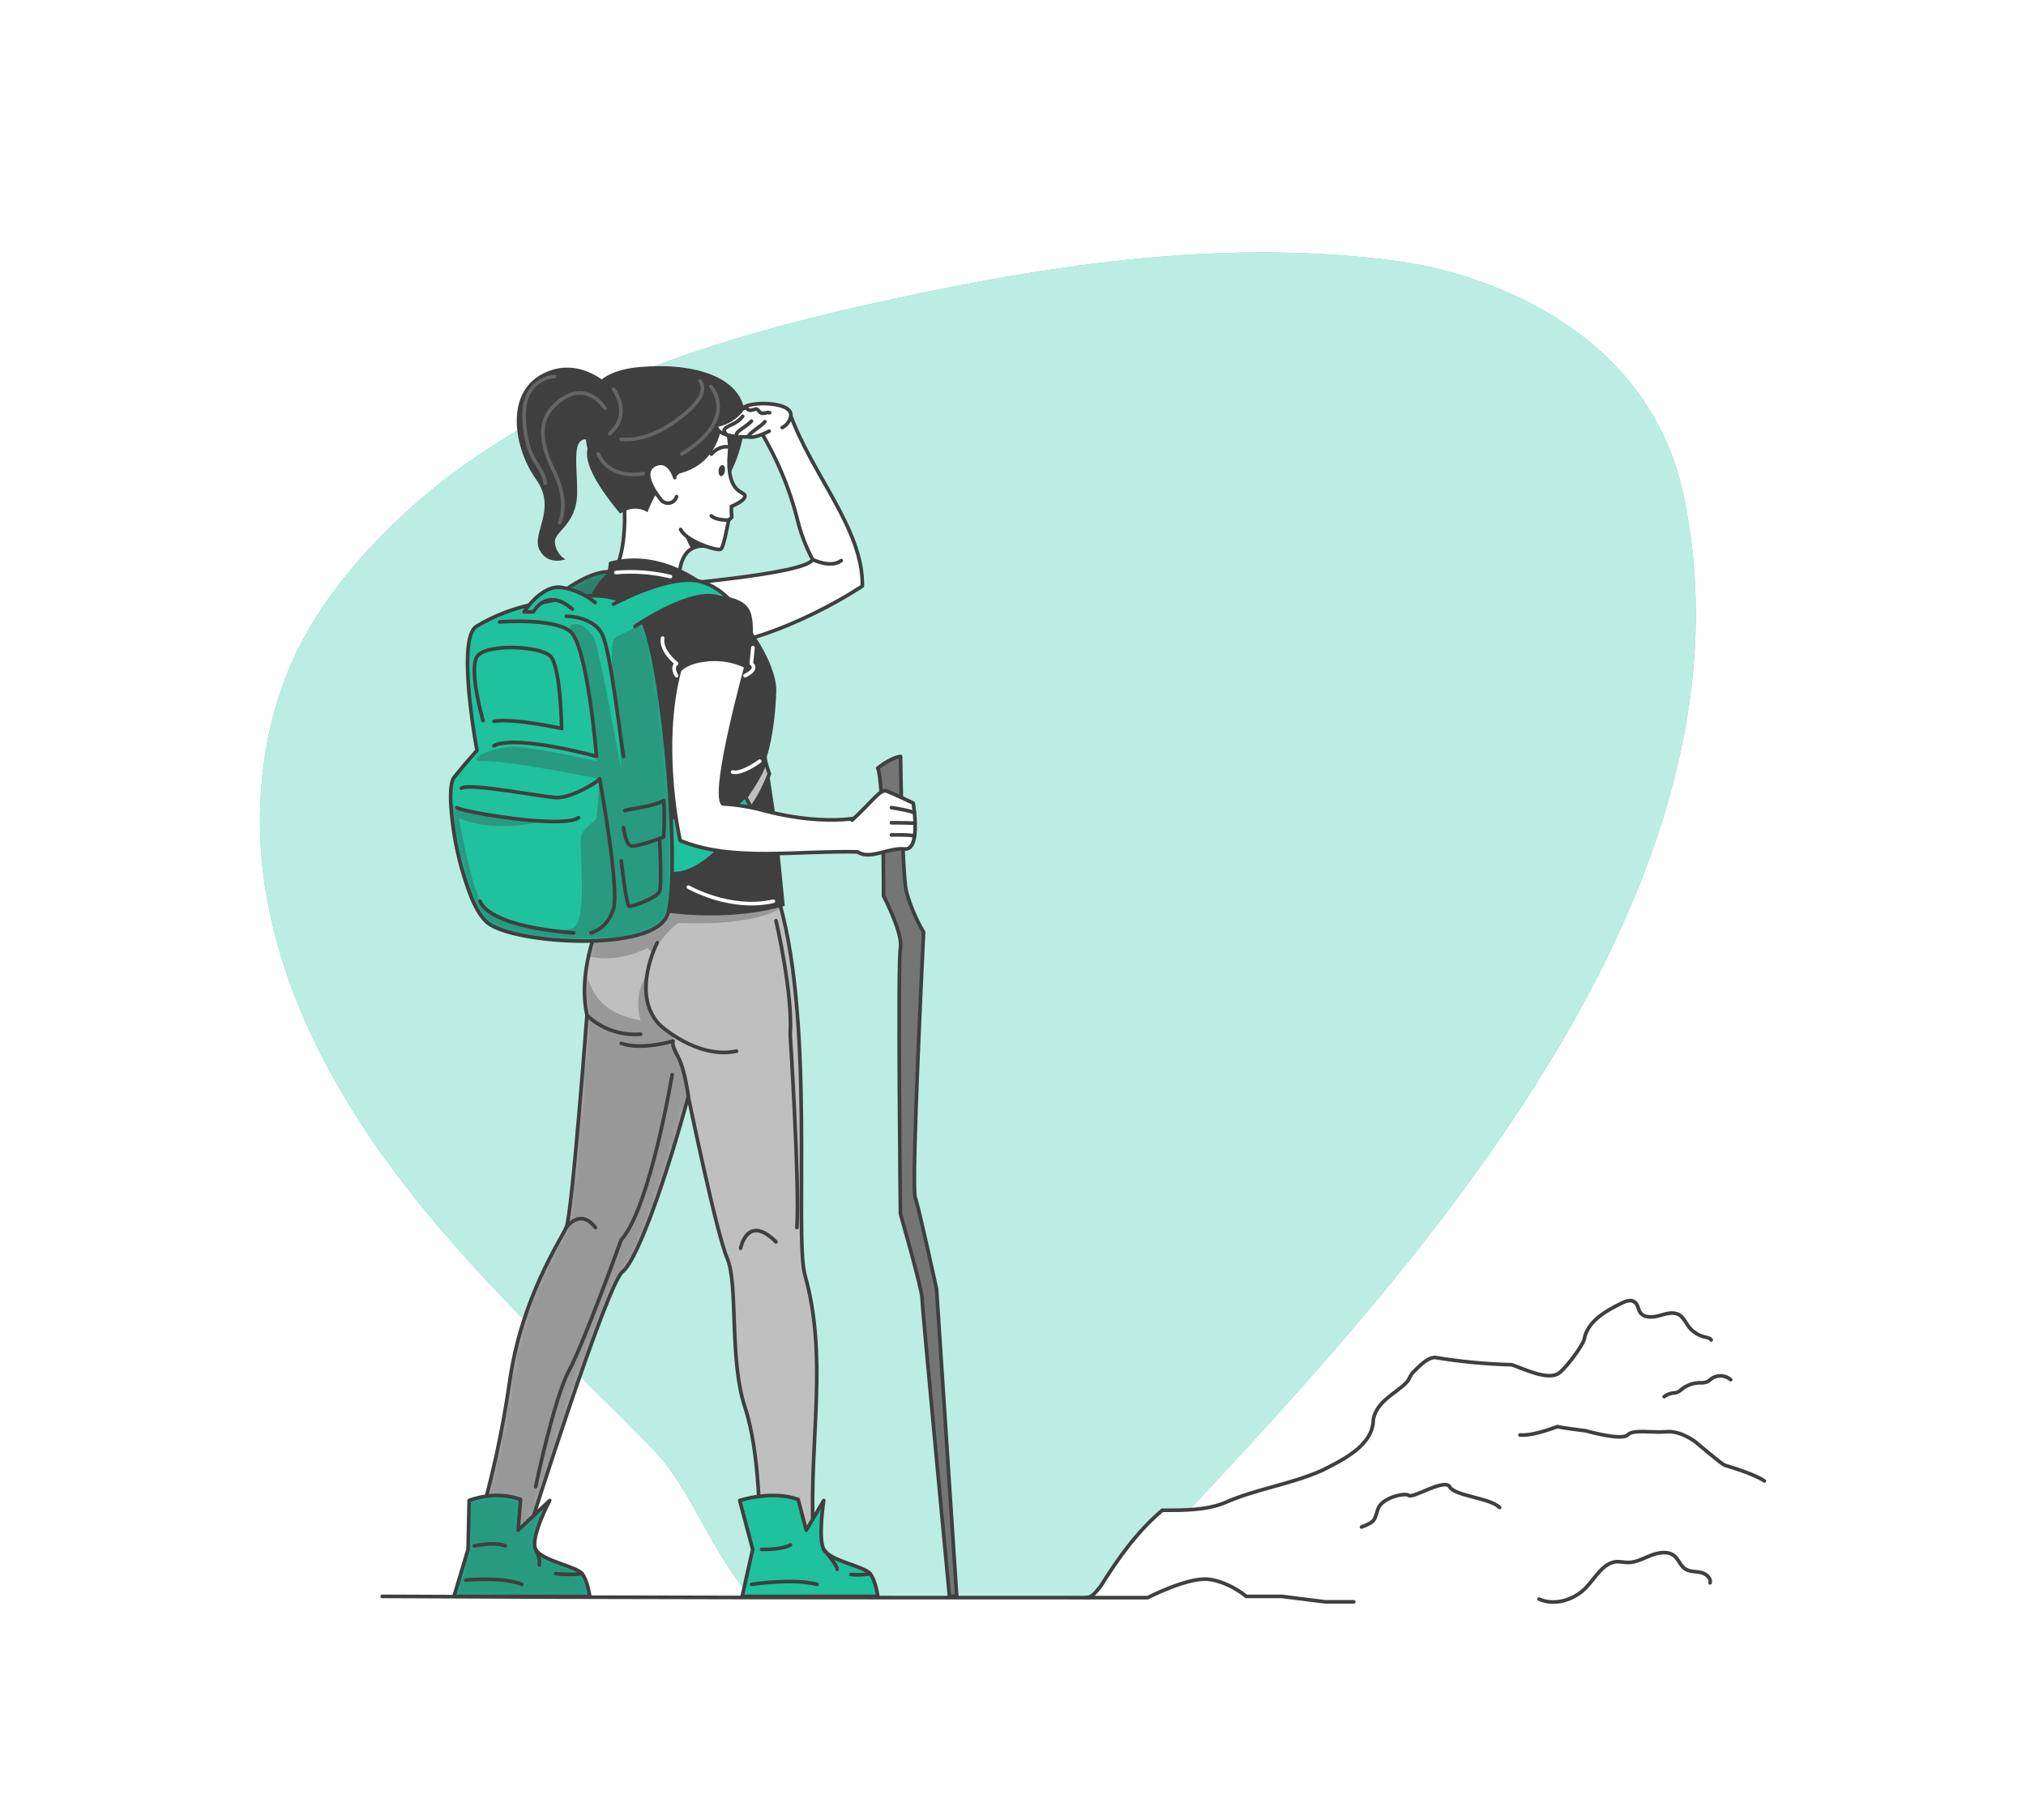 <svg width="393" height="353" viewBox="0 0 393 353" fill="none" xmlns="http://www.w3.org/2000/svg">
<rect width="393" height="353" fill="white"/>
<path opacity="0.7" d="M67.958 117.965C67.958 117.965 48.274 168.797 75.935 219.982C103.596 271.167 160.571 298.207 206.171 321.329C251.772 344.45 299.123 333.189 321.623 295.32C344.124 257.45 313.264 230.417 313.222 176.415C313.18 122.413 321.306 108.117 292.042 62.495C262.778 16.873 191.042 6.77 136.793 40.609C82.543 74.448 67.958 117.965 67.958 117.965Z" fill="white"/>
<path d="M155.551 318.575C174.755 330.471 210.104 314.94 223.433 300.678C266.683 254.379 343.256 176.105 326.629 96.334C319.569 62.446 285.441 52.646 271.759 50.747C238.909 46.172 205.466 51.023 173.053 58.033C139.165 65.361 103.604 75.994 77.743 100.266C68.007 109.43 59.309 120.232 54.791 133.003C50.202 145.98 49.348 160.213 51.685 173.732C55.469 195.548 66.843 215.386 80.68 232.698C94.518 250.009 110.862 265.046 126.38 280.833C136.489 291.133 139.377 308.522 155.551 318.575Z" fill="#1FC29D"/>
<path opacity="0.7" d="M155.551 318.575C174.755 330.471 210.104 314.94 223.433 300.678C266.683 254.379 343.256 176.105 326.629 96.334C319.569 62.446 285.441 52.646 271.759 50.747C238.909 46.172 205.466 51.023 173.053 58.033C139.165 65.361 103.604 75.994 77.743 100.266C68.007 109.43 59.309 120.232 54.791 133.003C50.202 145.98 49.348 160.213 51.685 173.732C55.469 195.548 66.843 215.386 80.68 232.698C94.518 250.009 110.862 265.046 126.38 280.833C136.489 291.133 139.377 308.522 155.551 318.575Z" fill="white"/>
<path d="M106.401 117.005C106.401 117.005 113.856 110.157 119.017 110.976C119.878 111.11 115.452 119.54 115.452 119.54L106.401 117.005Z" fill="#1FC29D"/>
<mask id="mask0_640_4164" style="mask-type:luminance" maskUnits="userSpaceOnUse" x="106" y="110" width="14" height="10">
<path d="M106.401 117.005C106.401 117.005 113.856 110.157 119.017 110.976C119.878 111.11 115.452 119.54 115.452 119.54L106.401 117.005Z" fill="white"/>
</mask>
<g mask="url(#mask0_640_4164)">
<path opacity="0.5" d="M106.401 117.005C106.401 117.005 113.856 110.157 119.017 110.976C119.878 111.11 115.452 119.54 115.452 119.54L106.401 117.005Z" fill="#3F3F3F"/>
</g>
<path d="M106.401 117.005C106.401 117.005 113.856 110.157 119.017 110.976C119.878 111.11 115.452 119.54 115.452 119.54L106.401 117.005Z" stroke="#3F3F3F" stroke-width="0.706" stroke-linecap="round" stroke-linejoin="round"/>
<path d="M174.691 146.742C174.691 146.742 174.974 169.178 175.807 172.92C176.568 175.698 177.696 178.362 179.16 180.841C179.16 180.841 176.732 230 177.523 232.274C178.313 234.547 181.674 250.107 181.674 250.107L185.585 309.686H184.173C184.173 309.686 178.85 253.454 178.85 251.787C178.85 250.121 174.663 235.465 174.663 235.465C174.663 235.465 174.106 186.708 174.663 183.927C175.221 181.145 171.387 173.796 171.387 173.796C171.387 173.796 171.437 151.246 170.258 149.008C170.286 149.001 172.736 146.996 174.691 146.742Z" fill="#757575" stroke="#3F3F3F" stroke-width="0.706" stroke-linecap="round" stroke-linejoin="round"/>
<path d="M119.017 172.92C119.017 172.92 111.434 185.664 113.856 196.924C113.856 196.924 110.968 235.599 109.846 238.112C108.723 240.626 101.19 251.738 98.874 267.92C97.474 277.712 95.351 287.387 92.52 296.866H102.602C102.602 296.866 117.654 249.232 120.739 246.74C123.825 244.248 129.501 227.586 133.511 212.718C133.511 212.718 138.919 239.094 141.072 244.128C143.225 249.161 141.425 263.698 144.503 272.989C147.546 282.167 147.327 296.894 147.327 296.894C147.327 296.894 157.811 299.492 157.713 296.894C157.007 278.919 160.642 263.359 156.145 247.361C154.027 239.892 158.263 196.24 150.54 172.956L119.017 172.92Z" fill="#BFBFBF"/>
<mask id="mask1_640_4164" style="mask-type:luminance" maskUnits="userSpaceOnUse" x="92" y="172" width="67" height="127">
<path d="M119.017 172.92C119.017 172.92 111.434 185.664 113.856 196.924C113.856 196.924 110.968 235.599 109.846 238.112C108.723 240.626 101.19 251.738 98.874 267.92C97.474 277.712 95.351 287.387 92.52 296.866H102.602C102.602 296.866 117.654 249.232 120.739 246.74C123.825 244.248 129.501 227.586 133.511 212.718C133.511 212.718 138.919 239.094 141.072 244.128C143.225 249.161 141.425 263.698 144.503 272.989C147.546 282.167 147.327 296.894 147.327 296.894C147.327 296.894 157.811 299.492 157.713 296.894C157.007 278.919 160.642 263.359 156.145 247.361C154.027 239.892 158.263 196.24 150.54 172.956L119.017 172.92Z" fill="white"/>
</mask>
<g mask="url(#mask1_640_4164)">
<path opacity="0.3" d="M133.292 209.54C133.292 210.049 133.37 211.334 133.462 212.929C129.451 227.755 123.818 244.205 120.754 246.704C117.689 249.204 102.616 296.83 102.616 296.83H92.549C95.379 287.352 97.503 277.677 98.903 267.884C101.197 251.703 108.787 240.619 109.874 238.098C110.961 235.578 113.856 196.974 113.856 196.974C113.275 194.046 113.217 191.039 113.686 188.092C114.223 191.926 116.51 196.684 124.276 197.913C123.802 196.436 123.667 194.872 123.882 193.337C124.097 191.801 124.657 190.334 125.519 189.045C125.519 189.045 124.015 196.974 130.383 200.687C130.666 200.85 130.574 201.972 130.574 201.972C130.574 201.972 133.264 207.698 133.292 209.54Z" fill="#3F3F3F"/>
<path opacity="0.3" d="M151.542 176.147C148.965 177.707 143.381 179.528 131.492 179.048C129.535 180.656 127.895 182.615 126.656 184.823L125.519 183.92C125.519 183.92 120.076 187.019 114.16 185.501C115.17 181.095 116.806 176.856 119.017 172.913H150.61C150.928 173.951 151.246 175.031 151.542 176.147Z" fill="#3F3F3F"/>
</g>
<path d="M119.017 172.92C119.017 172.92 111.434 185.664 113.856 196.924C113.856 196.924 110.968 235.599 109.846 238.112C108.723 240.626 101.19 251.738 98.874 267.92C97.474 277.712 95.351 287.387 92.52 296.866H102.602C102.602 296.866 117.654 249.232 120.739 246.74C123.825 244.248 129.501 227.586 133.511 212.718C133.511 212.718 138.919 239.094 141.072 244.128C143.225 249.161 141.425 263.698 144.503 272.989C147.546 282.167 147.327 296.894 147.327 296.894C147.327 296.894 157.811 299.492 157.713 296.894C157.007 278.919 160.642 263.359 156.145 247.361C154.027 239.892 158.263 196.24 150.54 172.956L119.017 172.92Z" stroke="#3F3F3F" stroke-width="0.706" stroke-linecap="round" stroke-linejoin="round"/>
<path d="M127.489 182.889C127.489 182.889 122.265 192.865 127.948 198.795C127.948 198.795 135.128 205.538 142.873 203.921" stroke="#3F3F3F" stroke-width="0.706" stroke-linecap="round" stroke-linejoin="round"/>
<path d="M133.525 212.682C133.525 212.682 132.819 207.246 131.471 204.916C130.122 202.586 130.574 201.951 130.574 201.951C130.574 201.951 124.46 203.836 120.506 202.396" stroke="#3F3F3F" stroke-width="0.706" stroke-linecap="round" stroke-linejoin="round"/>
<path d="M113.856 196.974C115.24 198.278 116.883 199.277 118.678 199.906C120.474 200.535 122.381 200.78 124.277 200.624" stroke="#3F3F3F" stroke-width="0.706" stroke-linecap="round" stroke-linejoin="round"/>
<path d="M127.488 113.8C128.053 113.567 156.23 111.463 157.634 108.561C156.252 105.935 155.212 103.143 154.542 100.252C152.783 93.58 149.952 87.238 146.162 81.472L153.222 80.18C157.458 92.083 167.455 102.645 167.278 113.687C167.278 113.687 152.029 124.058 136.504 125.745C132.035 126.218 127.488 113.8 127.488 113.8Z" fill="white" stroke="#3F3F3F" stroke-width="0.706" stroke-linecap="round" stroke-linejoin="round"/>
<path d="M136.878 105.956C135.923 105.824 134.95 106.01 134.111 106.486C131.245 108.223 131.767 113.405 131.767 113.405L119.017 110.976C121.798 106.931 121.085 97.647 121.085 97.647C133.031 86.45 135.911 96.708 136.617 102.589C136.836 104.248 136.871 105.554 136.878 105.956Z" fill="white" stroke="#3F3F3F" stroke-width="0.706" stroke-linecap="round" stroke-linejoin="round"/>
<path d="M136.879 105.956C135.923 105.823 134.95 106.01 134.111 106.486C133.09 104.778 132.447 102.872 132.226 100.894L136.639 102.596C136.836 104.248 136.872 105.554 136.879 105.956Z" fill="#3F3F3F"/>
<path d="M114.442 78.535C114.442 78.535 113.355 72.181 124.03 71.207C134.704 70.233 144.504 73.177 144.504 80.957C144.504 88.737 138.065 104.806 125.251 97.647C112.437 90.488 114.442 78.535 114.442 78.535Z" fill="#3F3F3F"/>
<path d="M120.64 98.529C119.539 97.117 116.63 92.048 116.164 90.114C113.284 78.217 119.793 77.356 124.636 74.949C133.85 70.381 142.23 79.644 141.51 87.89C140.79 96.136 144.68 95.161 144.503 96.298C144.355 97.258 141.884 98.233 141.884 98.233C141.844 98.939 141.866 99.648 141.947 100.35L141.34 100.908C141.023 102.476 140.302 106.429 139.787 106.556C138.756 106.867 132.974 104.848 132.021 102.709" fill="white"/>
<path d="M120.64 98.529C119.539 97.117 116.63 92.048 116.164 90.114C113.284 78.217 119.793 77.356 124.636 74.949C133.85 70.381 142.23 79.644 141.51 87.89C140.79 96.136 144.68 95.161 144.503 96.298C144.355 97.258 141.884 98.233 141.884 98.233C141.844 98.939 141.866 99.648 141.947 100.35L141.34 100.908C141.023 102.476 140.302 106.429 139.787 106.556C138.756 106.867 132.974 104.848 132.021 102.709" stroke="#3F3F3F" stroke-width="0.706" stroke-linecap="round" stroke-linejoin="round"/>
<path d="M140.62 91.37C140.536 91.97 140.197 92.415 139.865 92.373C139.533 92.331 139.321 91.801 139.399 91.201C139.477 90.601 139.822 90.156 140.161 90.205C140.5 90.255 140.726 90.77 140.62 91.37Z" fill="#3F3F3F"/>
<path d="M141.072 86.683C141.072 86.683 139.533 86.421 137.987 88.094" stroke="#3F3F3F" stroke-width="0.706" stroke-linecap="round" stroke-linejoin="round"/>
<path d="M137.902 74.991C133.666 71.751 110.029 68.418 113.955 87.099C113.432 89.415 115.021 93.319 120.309 99.652C120.309 99.652 122.871 97.647 125.618 99.369C125.618 99.369 127.277 94.23 130.136 93.065C130.754 92.794 131.302 92.386 131.739 91.872C139.307 89.98 140.267 82.799 140.168 80.286C140.62 79.601 141.432 77.66 137.902 74.991Z" fill="#3F3F3F"/>
<path d="M119.017 75.542C119.017 75.542 112.86 68.623 105.313 72.485C97.766 76.347 99.785 87.134 103.965 92.959C108.144 98.783 103.019 103.478 104.635 106.648C106.252 109.818 109.662 108.512 109.662 108.512C109.101 108.172 108.626 107.706 108.276 107.151C107.925 106.596 107.709 105.967 107.643 105.314C107.368 103.026 111.957 101.946 111.957 95.472C111.957 88.998 110.474 83.202 115.868 85.899C121.262 88.596 119.017 75.542 119.017 75.542Z" fill="#3F3F3F"/>
<path d="M141.347 100.887C141.347 100.887 138.989 101.007 137.987 100.075" stroke="#3F3F3F" stroke-width="0.706" stroke-linecap="round" stroke-linejoin="round"/>
<g opacity="0.2">
<path d="M119.017 75.542C119.017 75.542 122.688 80.23 118.275 84.113" stroke="white" stroke-width="0.706" stroke-linecap="round" stroke-linejoin="round"/>
<path d="M137.902 74.991C137.902 74.991 143.55 81.154 132.254 88.059" stroke="white" stroke-width="0.706" stroke-linecap="round" stroke-linejoin="round"/>
<path d="M135.784 73.911C135.784 73.911 137.987 76.029 132.96 80.187C127.934 84.346 124.178 85.426 120.471 85.235" stroke="white" stroke-width="0.706" stroke-linecap="round" stroke-linejoin="round"/>
<path d="M117.329 79.171C117.329 79.171 114.074 73.876 108.913 77.504C103.753 81.133 104.868 86.132 107.657 91.871C110.445 97.611 108.553 101.381 108.553 101.381" stroke="white" stroke-width="0.706" stroke-linecap="round" stroke-linejoin="round"/>
<path d="M107.544 73.035C107.544 73.035 101.19 73.219 101.678 81.507C102.165 89.796 105.123 89.746 105.772 93.742" stroke="white" stroke-width="0.706" stroke-linecap="round" stroke-linejoin="round"/>
<path d="M124.771 91.872C124.771 91.872 118.417 93.284 116.03 88.059" stroke="white" stroke-width="0.706" stroke-linecap="round" stroke-linejoin="round"/>
</g>
<path d="M130.898 92.662C130.898 92.662 129.853 88.85 127.086 90.135C124.318 91.42 126.74 95.077 128.11 96.814C128.291 97.096 128.55 97.319 128.856 97.457C129.162 97.594 129.501 97.641 129.833 97.59C130.164 97.539 130.474 97.393 130.724 97.171C130.975 96.948 131.155 96.657 131.244 96.334" fill="white"/>
<path d="M130.898 92.662C130.898 92.662 129.853 88.85 127.086 90.135C124.318 91.42 126.74 95.077 128.11 96.814C128.291 97.096 128.55 97.319 128.856 97.457C129.162 97.594 129.501 97.641 129.833 97.59C130.164 97.539 130.474 97.393 130.724 97.171C130.975 96.948 131.155 96.657 131.244 96.334" stroke="#3F3F3F" stroke-width="0.706" stroke-linecap="round" stroke-linejoin="round"/>
<path d="M118.134 108.999L117.838 111.153C106.944 121.34 114.138 145.281 120.979 160.573L116.609 174.382C116.609 174.382 135.248 180.588 152.234 175.73L150.61 159.514L148.725 146.848C148.725 146.848 150.278 142.534 150.582 134.14C150.885 125.746 135.078 104.283 118.134 108.999Z" fill="#3F3F3F"/>
<path d="M149.198 83.64C149.198 83.64 146.374 85.15 145.167 84.741C145.167 84.741 139.088 85.087 138.919 82.517C139.961 82.336 140.957 81.951 141.85 81.384C142.743 80.817 143.515 80.079 144.122 79.213C145.139 77.801 153.907 77.801 153.392 80.731C153.306 81.203 153.113 81.649 152.826 82.033C152.54 82.418 152.168 82.731 151.74 82.948" fill="white"/>
<path d="M149.198 83.64C149.198 83.64 146.374 85.15 145.167 84.741C145.167 84.741 139.088 85.087 138.919 82.517C139.961 82.336 140.957 81.951 141.85 81.384C142.743 80.817 143.515 80.079 144.122 79.213C145.139 77.801 153.907 77.801 153.392 80.731C153.306 81.203 153.113 81.649 152.826 82.033C152.54 82.418 152.168 82.731 151.74 82.948" stroke="#3F3F3F" stroke-width="0.706" stroke-linecap="round" stroke-linejoin="round"/>
<path d="M144.115 79.213C145.365 79.016 144.751 79.651 145.64 79.587C146.53 79.524 146.607 78.952 147.257 79.799C147.906 80.646 148.627 79.799 149.297 80.082" fill="white"/>
<path d="M144.115 79.213C145.365 79.016 144.751 79.651 145.64 79.587C146.53 79.524 146.607 78.952 147.257 79.799C147.906 80.646 148.627 79.799 149.297 80.082" stroke="#3F3F3F" stroke-width="0.706" stroke-linecap="round" stroke-linejoin="round"/>
<path d="M145.16 84.72C145.245 84.014 147.723 82.679 148.372 81.804L145.16 84.72Z" fill="white"/>
<path d="M145.16 84.72C145.245 84.014 147.723 82.679 148.372 81.804" stroke="#3F3F3F" stroke-width="0.706" stroke-linecap="round" stroke-linejoin="round"/>
<path d="M143.056 84.72C142.286 83.788 144.065 83.364 145.767 81.698L143.056 84.72Z" fill="white"/>
<path d="M143.056 84.72C142.286 83.788 144.065 83.364 145.767 81.698" stroke="#3F3F3F" stroke-width="0.706" stroke-linecap="round" stroke-linejoin="round"/>
<path d="M141.001 84.36C140.041 83.407 140.444 83.068 141.947 82.369C142.776 82.019 143.504 81.469 144.065 80.766" fill="white"/>
<path d="M141.001 84.36C140.041 83.407 140.444 83.068 141.947 82.369C142.776 82.019 143.504 81.469 144.065 80.766" stroke="#3F3F3F" stroke-width="0.706" stroke-linecap="round" stroke-linejoin="round"/>
<path d="M143.486 291.084C143.486 291.084 149.791 289.036 154.825 290.886L156.392 296.859L159.788 291.084C159.788 291.084 158.651 298.348 159.788 300.572C160.925 302.796 167.695 303.848 168.803 305.295C169.912 306.743 170.272 309.687 170.272 309.687H143.959L146.007 300.572L143.486 291.084Z" fill="#1FC29D" stroke="#3F3F3F" stroke-width="0.706" stroke-linecap="round" stroke-linejoin="round"/>
<path d="M91.003 291.084C91.003 291.084 95.945 289.036 100.979 290.886L100.499 296.859L106.634 291.084C106.634 291.084 102.772 298.348 103.909 300.572C105.045 302.796 111.816 303.848 112.924 305.295C114.033 306.743 114.393 309.687 114.393 309.687H88.066L90.791 300.572L91.003 291.084Z" fill="#1FC29D"/>
<mask id="mask2_640_4164" style="mask-type:luminance" maskUnits="userSpaceOnUse" x="88" y="290" width="27" height="20">
<path d="M91.003 291.084C91.003 291.084 95.945 289.036 100.979 290.886L100.499 296.859L106.634 291.084C106.634 291.084 102.772 298.348 103.909 300.572C105.045 302.796 111.816 303.848 112.924 305.295C114.033 306.743 114.393 309.687 114.393 309.687H88.066L90.791 300.572L91.003 291.084Z" fill="white"/>
</mask>
<g mask="url(#mask2_640_4164)">
<path opacity="0.3" d="M91.003 291.084C91.003 291.084 95.945 289.036 100.979 290.886L100.499 296.859L106.634 291.084C106.634 291.084 102.772 298.348 103.909 300.572C105.045 302.796 111.816 303.848 112.924 305.295C114.033 306.743 114.393 309.687 114.393 309.687H88.066L90.791 300.572L91.003 291.084Z" fill="#3F3F3F"/>
</g>
<path d="M91.003 291.084C91.003 291.084 95.945 289.036 100.979 290.886L100.499 296.859L106.634 291.084C106.634 291.084 102.772 298.348 103.909 300.572C105.045 302.796 111.816 303.848 112.924 305.295C114.033 306.743 114.393 309.687 114.393 309.687H88.066L90.791 300.572L91.003 291.084Z" stroke="#3F3F3F" stroke-width="0.706" stroke-linecap="round" stroke-linejoin="round"/>
<path d="M143.967 155.595C143.967 155.595 147.772 150.505 148.45 147.66L149.234 150.131C149.234 150.131 147.221 155.779 143.967 158.709V155.595Z" fill="#BFBFBF" stroke="#3F3F3F" stroke-width="0.706" stroke-linecap="round" stroke-linejoin="round"/>
<path d="M128.873 158.031C128.873 158.031 134.196 160.036 137.966 158.779C140.449 157.85 142.689 156.371 144.518 154.451L145.746 156.682C145.746 156.682 137.239 171.508 128.873 169.263" fill="#1FC29D"/>
<path d="M128.873 158.031C128.873 158.031 134.196 160.036 137.966 158.779C140.449 157.85 142.689 156.371 144.518 154.451L145.746 156.682C145.746 156.682 137.239 171.508 128.873 169.263" stroke="#3F3F3F" stroke-width="0.706" stroke-linecap="round" stroke-linejoin="round"/>
<path d="M129.43 177.552C126.663 184.823 99.849 183.15 94.632 179.062C93.481 178.159 92.415 176.415 91.483 174.212C89.63 169.504 88.384 164.579 87.776 159.556C87.614 158.25 87.501 157.014 87.451 155.906C87.332 153.421 87.508 151.55 88.037 150.872C90.156 148.182 92.521 145.577 92.521 145.577C92.521 145.577 88.397 123.55 92.521 121.446C95.923 119.415 99.648 117.982 103.534 117.21C109.493 116.158 119.518 113.193 124.008 119.328C124.238 119.651 124.434 119.996 124.594 120.359C128.823 129.332 132.078 170.59 129.43 177.552Z" fill="#1FC29D"/>
<mask id="mask3_640_4164" style="mask-type:luminance" maskUnits="userSpaceOnUse" x="87" y="115" width="44" height="68">
<path d="M129.43 177.552C126.663 184.823 99.849 183.15 94.632 179.062C93.481 178.159 92.415 176.415 91.483 174.212C89.63 169.504 88.384 164.579 87.776 159.556C87.614 158.25 87.501 157.014 87.451 155.906C87.332 153.421 87.508 151.55 88.037 150.872C90.156 148.182 92.521 145.577 92.521 145.577C92.521 145.577 88.397 123.55 92.521 121.446C95.923 119.415 99.648 117.982 103.534 117.21C109.493 116.158 119.518 113.193 124.008 119.328C124.238 119.651 124.434 119.996 124.594 120.359C128.823 129.332 132.078 170.59 129.43 177.552Z" fill="white"/>
</mask>
<g mask="url(#mask3_640_4164)">
<path opacity="0.3" d="M129.43 177.552C126.662 184.823 99.849 183.15 94.631 179.062C93.48 178.159 92.414 176.415 91.482 174.212C90.014 169.193 88.658 163.396 87.811 159.556C87.282 157.134 86.943 155.496 86.915 155.32C87.05 155.562 87.247 155.764 87.486 155.906C88.75 156.809 92.732 158.497 105.136 159.316C105.136 159.316 96.114 161.822 89.04 158.723C89.04 158.723 91.461 173.323 94.066 176.203C96.671 179.084 108.497 181.512 111.293 179.931C114.088 178.349 112.189 163.509 112.768 161.991C113.347 160.473 115.592 159.21 115.712 158.723C115.832 158.235 116.319 151.112 116.319 151.112C116.319 151.112 98.909 147.54 94.066 147.674C89.223 147.808 96.114 144.363 100.957 144.92C105.8 145.478 115.479 147.54 115.712 147.674C115.945 147.808 113.7 126.381 111.194 123.175C108.688 119.97 114.357 120.111 115.712 125.209C117.011 130.151 120.266 148.083 120.499 149.319C120.442 148.337 119.793 137.811 119.129 133.885C118.459 129.77 118.522 124.347 119.235 123.79C119.948 123.232 123.549 121.806 123.888 121.029C124.068 120.754 124.31 120.524 124.594 120.359C128.823 129.332 132.077 170.59 129.43 177.552Z" fill="#3F3F3F"/>
</g>
<path d="M129.43 177.552C126.663 184.823 99.849 183.15 94.632 179.062C93.481 178.159 92.415 176.415 91.483 174.212C89.63 169.504 88.384 164.579 87.776 159.556C87.614 158.25 87.501 157.014 87.451 155.906C87.332 153.421 87.508 151.55 88.037 150.872C90.156 148.182 92.521 145.577 92.521 145.577C92.521 145.577 88.397 123.55 92.521 121.446C95.923 119.415 99.648 117.982 103.534 117.21C109.493 116.158 119.518 113.193 124.008 119.328C124.238 119.651 124.434 119.996 124.594 120.359C128.823 129.332 132.078 170.59 129.43 177.552Z" stroke="#3F3F3F" stroke-width="0.706" stroke-linecap="round" stroke-linejoin="round"/>
<path d="M115.451 116.885C113.575 115.339 111.317 114.327 108.914 113.955C105.01 113.397 101.656 118.699 101.656 118.699H103.471C103.471 118.699 105.984 113.814 111.011 118.142" fill="#1FC29D"/>
<path d="M115.451 116.885C113.575 115.339 111.317 114.327 108.914 113.955C105.01 113.397 101.656 118.699 101.656 118.699H103.471C103.471 118.699 105.984 113.814 111.011 118.142" stroke="#3F3F3F" stroke-width="0.706" stroke-linecap="round" stroke-linejoin="round"/>
<path d="M96.905 120.655C96.905 120.655 107.241 119.815 110.594 122.47C113.948 125.124 115.713 146.742 115.713 146.742C115.713 146.742 100.237 142.442 95.79 144.673" stroke="#3F3F3F" stroke-width="0.706" stroke-linecap="round" stroke-linejoin="round"/>
<path d="M93.693 139.788C93.693 139.788 90.869 129.904 92.549 127.362C94.229 124.82 104.869 125.244 106.824 127.362C108.78 129.48 108.942 141.327 108.942 141.327C108.942 141.327 99.863 139.293 95.818 139.915" stroke="#3F3F3F" stroke-width="0.706" stroke-linecap="round" stroke-linejoin="round"/>
<path d="M88.665 156.682C89.223 157.388 108.829 160.876 112.225 158.638" stroke="#3F3F3F" stroke-width="0.706" stroke-linecap="round" stroke-linejoin="round"/>
<path d="M89.506 152.919C90.918 151.804 105.038 154.593 107.94 154.727C110.841 154.861 116.016 151.656 116.32 151.084C116.32 151.084 120.182 172.172 119.017 176.224C117.852 180.277 114.639 180.969 114.639 180.969" stroke="#3F3F3F" stroke-width="0.706" stroke-linecap="round" stroke-linejoin="round"/>
<path d="M93.135 174.841C93.135 174.841 93.975 179.585 111.293 180.983" stroke="#3F3F3F" stroke-width="0.706" stroke-linecap="round" stroke-linejoin="round"/>
<path d="M121.205 157.247C121.911 156.965 126.917 156.435 128.745 155.292C128.898 157.652 128.891 160.02 128.724 162.38C128.724 162.38 123.281 164.498 122.299 164.06C121.318 163.623 120.944 160.566 120.944 160.566" stroke="#3F3F3F" stroke-width="0.706" stroke-linecap="round" stroke-linejoin="round"/>
<path d="M127.948 162.704C127.948 162.704 128.406 171.692 127.948 172.92C127.489 174.149 122.603 175.956 122.045 175.815C121.488 175.674 120.506 167.018 120.506 167.018" stroke="#3F3F3F" stroke-width="0.706" stroke-linecap="round" stroke-linejoin="round"/>
<path d="M109.846 119.54C109.846 119.54 114.922 119.54 116.736 122.893C118.551 126.247 120.591 145.598 120.972 146.742" stroke="#3F3F3F" stroke-width="0.706" stroke-linecap="round" stroke-linejoin="round"/>
<path d="M119.017 117.196C119.017 117.196 130.313 110.997 136.222 112.91C142.131 114.824 144.517 120.796 144.517 120.796C144.517 120.796 142.498 115.219 136.878 115.579C131.259 115.939 123.161 121.524 123.161 121.524" fill="#1FC29D"/>
<path d="M119.017 117.196C119.017 117.196 130.313 110.997 136.222 112.91C142.131 114.824 144.517 120.796 144.517 120.796C144.517 120.796 142.498 115.219 136.878 115.579C131.259 115.939 123.161 121.524 123.161 121.524" stroke="#3F3F3F" stroke-width="0.706" stroke-linecap="round" stroke-linejoin="round"/>
<path d="M136.879 115.551C136.879 115.551 143.233 115.021 145.181 118.001C147.13 120.98 145.181 128.725 145.181 128.725C145.181 128.725 146.855 130.702 143.967 132.128C141.079 133.554 133.321 134.331 131.478 131.521C129.635 128.711 130.624 116.723 136.879 115.551Z" fill="#3F3F3F"/>
<path d="M144.729 129.283C144.729 129.283 138.008 153.576 140.211 155.948C143.048 156.106 145.859 156.58 148.591 157.36C161.207 160.572 168.359 158.243 168.359 158.243L167.017 165.267C154.38 164.936 142.159 167.23 131.936 163.065C131.936 163.065 127.778 145.104 131.823 130.017C131.823 130.017 132.995 128.506 136.469 128.054C139.283 127.619 142.163 128.047 144.729 129.283Z" fill="white" stroke="#3F3F3F" stroke-width="0.706" stroke-linecap="round" stroke-linejoin="round"/>
<path d="M166.403 165.288C168.804 166.863 172.277 164.392 175.489 164.695C178.702 164.999 177.148 155.8 177.148 155.8C177.148 155.8 173.131 153.879 171.952 153.449C170.773 153.018 169.015 155.68 165.302 159.097" fill="white"/>
<path d="M166.403 165.288C168.804 166.863 172.277 164.392 175.489 164.695C178.702 164.999 177.148 155.8 177.148 155.8C177.148 155.8 173.131 153.879 171.952 153.449C170.773 153.018 169.015 155.68 165.302 159.097" stroke="#3F3F3F" stroke-width="0.706" stroke-linecap="round" stroke-linejoin="round"/>
<path d="M119.461 111.061C123.011 110.749 126.588 111.019 130.051 111.858" stroke="white" stroke-width="0.706" stroke-linecap="round" stroke-linejoin="round"/>
<path d="M131.244 131.076C131.244 131.076 130.157 129.487 131.244 128.725C131.244 128.725 128.082 126.289 128.533 123.783" stroke="white" stroke-width="0.706" stroke-linecap="round" stroke-linejoin="round"/>
<path d="M146.049 125.625L145.746 128.725C145.746 128.725 147.306 129.72 144.517 131.076" stroke="white" stroke-width="0.706" stroke-linecap="round" stroke-linejoin="round"/>
<path d="M147.37 147.66C147.37 147.66 144.024 150.194 142.11 149.778" stroke="white" stroke-width="0.706" stroke-linecap="round" stroke-linejoin="round"/>
<path d="M133.539 172.094C133.539 172.094 141.545 176.747 150.017 174.841" stroke="white" stroke-width="0.706" stroke-linecap="round" stroke-linejoin="round"/>
<path d="M172.92 156.682C174.429 156.884 175.921 157.2 177.382 157.628" stroke="#3F3F3F" stroke-width="0.706" stroke-linecap="round" stroke-linejoin="round"/>
<path d="M172.92 159.612C172.92 159.612 176.542 159.612 177.523 159.718" stroke="#3F3F3F" stroke-width="0.706" stroke-linecap="round" stroke-linejoin="round"/>
<path d="M172.92 161.977C172.92 161.977 177.474 161.843 177.382 162.302" stroke="#3F3F3F" stroke-width="0.706" stroke-linecap="round" stroke-linejoin="round"/>
<path d="M90.346 306.531C90.346 306.531 97.448 305.825 101.225 307.364" stroke="#3F3F3F" stroke-width="0.706" stroke-linecap="round" stroke-linejoin="round"/>
<path d="M92.012 299.901C92.012 299.901 95.923 298.998 98.02 299.901" stroke="#3F3F3F" stroke-width="0.706" stroke-linecap="round" stroke-linejoin="round"/>
<path d="M103.908 300.572C103.908 300.572 104.868 302.337 104.614 303.594" stroke="#3F3F3F" stroke-width="0.706" stroke-linecap="round" stroke-linejoin="round"/>
<path d="M112.924 305.295C111.22 305.465 109.503 305.465 107.798 305.295" stroke="#3F3F3F" stroke-width="0.706" stroke-linecap="round" stroke-linejoin="round"/>
<path d="M159.788 300.572C159.788 300.572 162.386 303.594 162.386 304.434" stroke="#3F3F3F" stroke-width="0.706" stroke-linecap="round" stroke-linejoin="round"/>
<path d="M168.818 305.295C167.577 305.525 166.31 305.573 165.055 305.437" stroke="#3F3F3F" stroke-width="0.706" stroke-linecap="round" stroke-linejoin="round"/>
<path d="M145.781 307.364C145.781 307.364 153.738 306.107 158.489 307.364" stroke="#3F3F3F" stroke-width="0.706" stroke-linecap="round" stroke-linejoin="round"/>
<path d="M147.737 300.572C147.737 300.572 151.648 300.692 153.328 299.704" stroke="#3F3F3F" stroke-width="0.706" stroke-linecap="round" stroke-linejoin="round"/>
<path d="M130.383 208.496C130.383 208.496 126.084 234.378 120.499 240.52C120.499 240.52 113.242 260.591 110.354 265.936C107.467 271.28 103.901 288.415 103.901 288.415" stroke="#3F3F3F" stroke-width="0.706" stroke-linecap="round" stroke-linejoin="round"/>
<path d="M109.846 238.134C109.846 238.134 112.5 234.265 115.494 238.134" stroke="#3F3F3F" stroke-width="0.706" stroke-linecap="round" stroke-linejoin="round"/>
<path d="M143.663 242.158C143.663 242.158 144.948 235.338 150.532 240.922" stroke="#3F3F3F" stroke-width="0.706" stroke-linecap="round" stroke-linejoin="round"/>
<path d="M150.532 178.618C150.532 178.618 153.836 192.823 153.279 200.659C153.279 200.659 155.142 229.979 154.585 238.134" stroke="#3F3F3F" stroke-width="0.706" stroke-linecap="round" stroke-linejoin="round"/>
<path d="M157.67 108.561C157.67 108.561 161.136 110.305 163.184 108.752" stroke="#3F3F3F" stroke-width="0.706" stroke-linecap="round" stroke-linejoin="round"/>
<path d="M332.956 264.383L331.784 264.341L332.08 260.924C332.144 260.591 332.097 260.246 331.946 259.942C331.699 259.561 331.191 259.483 330.746 259.384C329.448 259.088 328.298 258.337 327.506 257.266C326.941 256.497 326.538 255.551 325.719 255.064C324.576 254.358 323.135 254.866 321.858 255.233C320.58 255.6 318.942 255.706 318.179 254.619C317.735 253.984 317.706 253.066 317.092 252.586C316.478 252.106 315.348 252.416 314.536 252.819C311.409 254.358 307.914 256.349 307.314 259.801C307.102 260.98 303.445 265.901 302.139 266.557C299.859 267.694 295.545 265.52 293.229 264.75C288.26 264.63 283.306 264.158 278.403 263.338C276.991 263.338 275.579 264.75 274.167 266.162C273.461 266.868 273.461 267.574 272.755 268.28C270.637 270.398 267.107 271.81 266.401 275.34C266.401 280.282 260.753 283.106 256.517 285.224C250.163 288.048 243.809 288.754 237.455 291.578C233.925 292.99 229.689 292.99 225.453 292.99C220.511 297.226 216.981 302.168 213.451 307.816C212.745 308.522 212.039 309.934 210.627 309.934C165.443 309.934 119.553 309.934 74.15 309.687V325.798H333.252L332.956 264.383Z" fill="white"/>
<path d="M74.143 309.687C119.546 309.934 165.436 309.934 210.62 309.934C212.032 309.934 212.738 308.522 213.444 307.816C216.974 302.168 220.504 297.226 225.446 292.99C229.682 292.99 233.918 292.99 237.448 291.578C243.802 288.754 250.156 288.048 256.51 285.224C260.746 283.106 266.394 280.282 266.394 275.34C267.1 271.81 270.63 270.398 272.748 268.28C273.454 267.574 273.454 266.868 274.16 266.162C275.572 264.75 276.984 263.338 278.396 263.338C283.298 264.158 288.253 264.63 293.222 264.75C295.538 265.519 299.851 267.694 302.132 266.557C303.438 265.901 307.074 260.98 307.307 259.801C307.907 256.37 311.401 254.358 314.529 252.819C315.341 252.416 316.372 252.035 317.085 252.586C317.798 253.136 317.727 253.998 318.172 254.619C318.934 255.706 320.565 255.593 321.85 255.233C323.135 254.873 324.568 254.386 325.712 255.064C326.531 255.551 326.933 256.476 327.498 257.266C328.291 258.337 329.44 259.088 330.739 259.384C331.184 259.483 331.692 259.561 331.939 259.942" stroke="#3F3F3F" stroke-width="0.706" stroke-linecap="round" stroke-linejoin="round"/>
<path d="M294.846 278.376C297.86 278.602 302.23 276.576 302.28 276.752C302.329 276.929 307.589 277.564 307.589 277.564C307.589 277.564 314.557 279.548 315.708 278.376C316.859 277.204 320.41 278.009 323.241 277.748C326.072 277.486 328.96 279.781 328.96 279.781C328.96 279.781 333.958 284.066 334.608 284.264C335.257 284.462 340.298 285.937 342.254 287.293" stroke="#3F3F3F" stroke-width="0.706" stroke-linecap="round" stroke-linejoin="round"/>
<path d="M210.62 309.934H222.622C222.622 309.934 230.388 305.931 234.369 306.369C238.351 306.807 241.747 309.687 241.747 309.687H248.609L257.039 310.746H262.602" stroke="#3F3F3F" stroke-width="0.706" stroke-linecap="round" stroke-linejoin="round"/>
<path d="M290.878 292.454C289.205 290.611 282.208 290.223 281.234 288.465C280.26 286.707 274.125 290.731 273.284 290.11C272.444 289.488 268.025 290.604 267.305 292.701C266.585 294.798 266.938 295.179 264.106 296.231" stroke="#3F3F3F" stroke-width="0.706" stroke-linecap="round" stroke-linejoin="round"/>
<path d="M335.716 267.652C335.182 267.183 334.499 266.918 333.789 266.904C333.078 266.89 332.386 267.127 331.833 267.574C331.674 267.727 331.504 267.868 331.325 267.998C330.814 268.22 330.255 268.305 329.701 268.245C328.447 268.275 327.237 268.708 326.249 269.48C325.956 269.765 325.611 269.99 325.232 270.144C325 270.197 324.764 270.228 324.526 270.236C323.903 270.318 323.311 270.561 322.811 270.942" stroke="#3F3F3F" stroke-width="0.706" stroke-linecap="round" stroke-linejoin="round"/>
<path d="M298.531 310.217C301.602 311.572 305.394 310.379 307.709 307.929C309.545 305.973 311.035 303.065 313.717 302.952C314.423 302.952 315.129 303.107 315.835 303.114C317.424 303.114 318.857 302.26 320.333 301.702C321.808 301.144 323.651 300.841 324.844 301.886C325.635 302.592 325.966 303.714 326.828 304.321C327.689 304.929 328.797 304.837 329.814 305.027C330.831 305.218 331.932 306.044 331.72 307.061" stroke="#3F3F3F" stroke-width="0.706" stroke-linecap="round" stroke-linejoin="round"/>
</svg>
